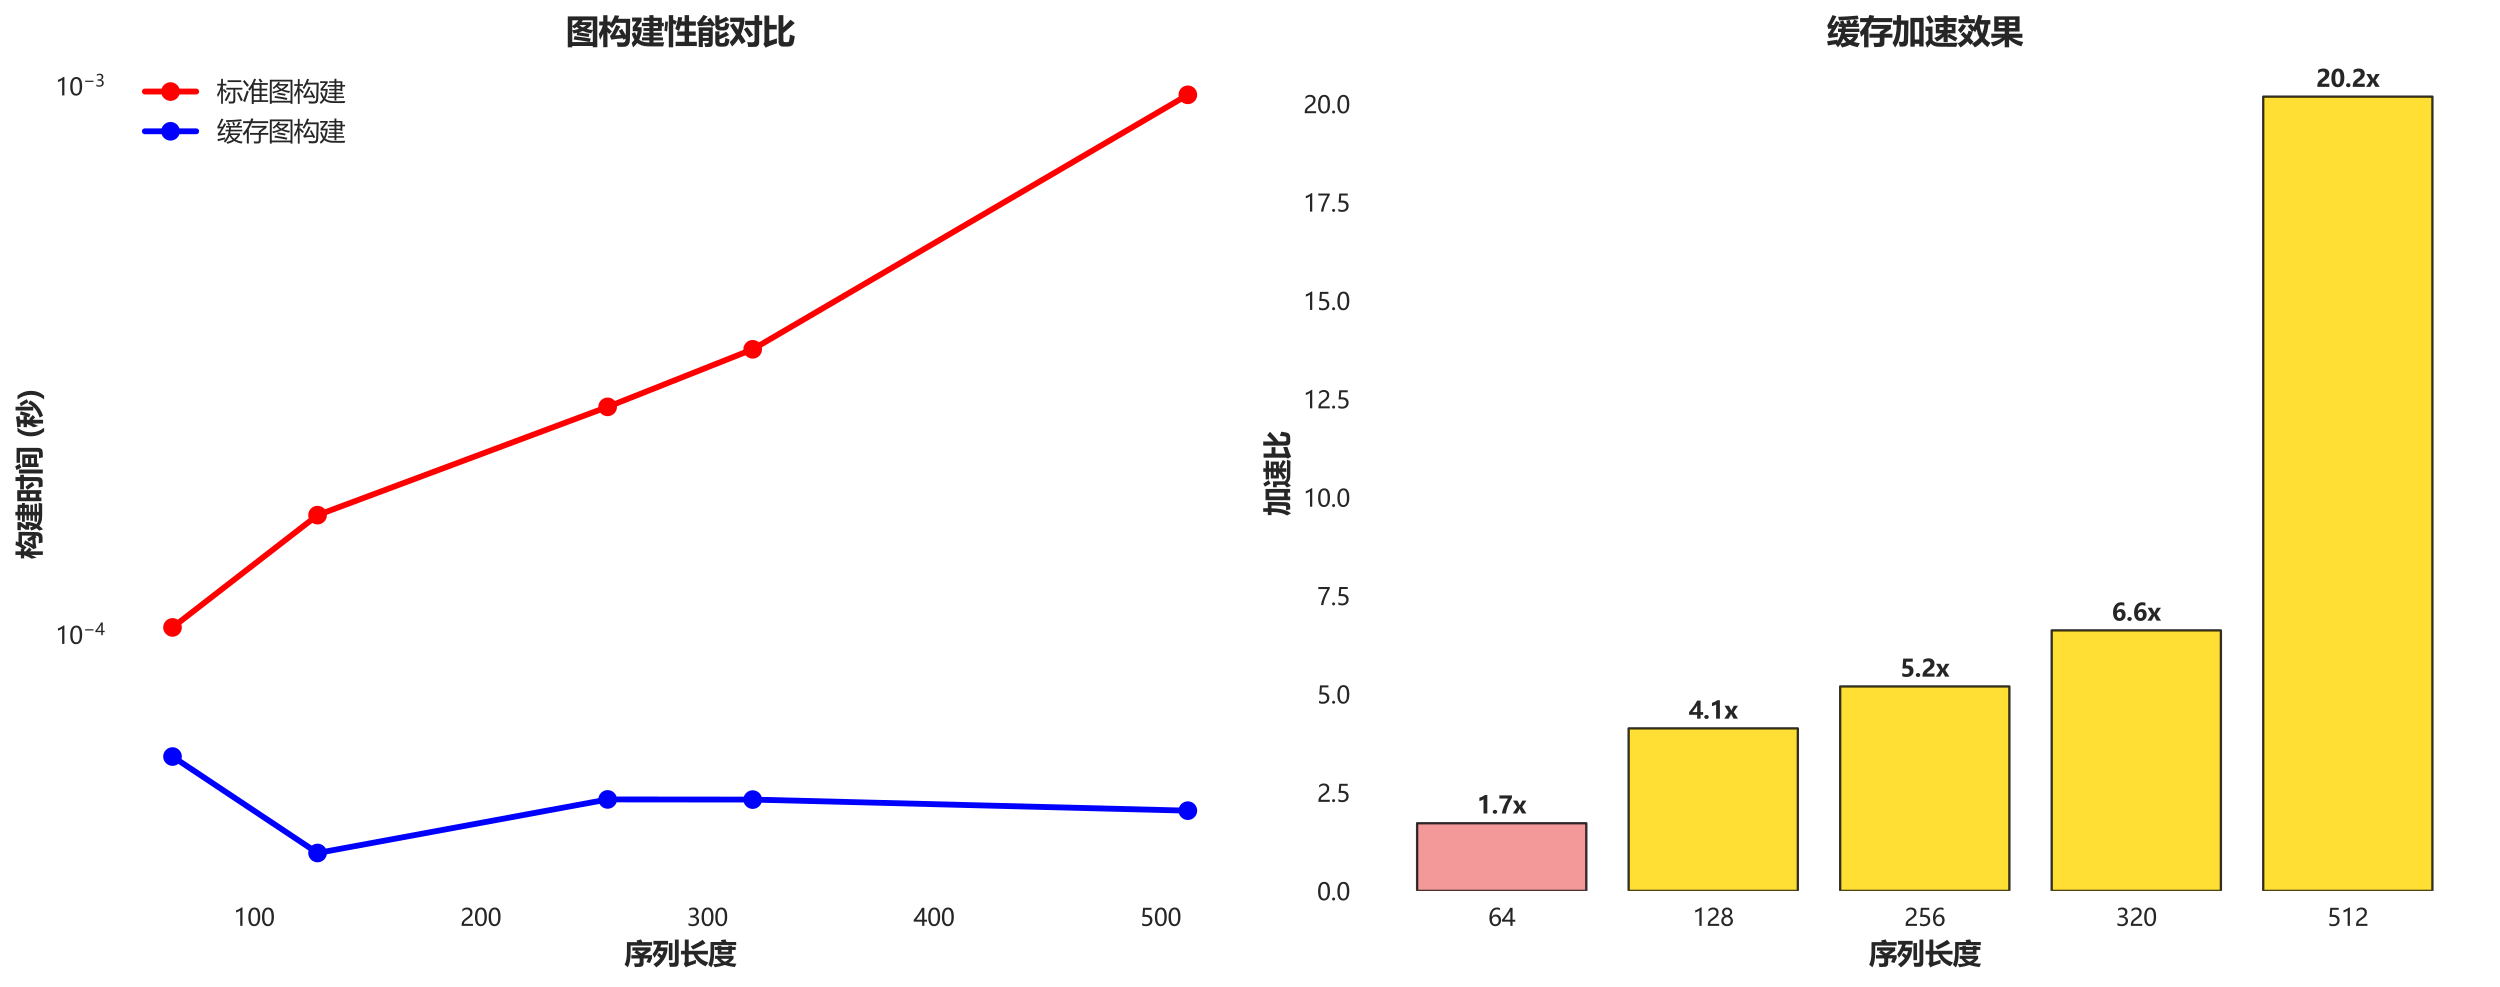 <?xml version="1.0" encoding="utf-8" standalone="no"?>
<!DOCTYPE svg PUBLIC "-//W3C//DTD SVG 1.1//EN"
  "http://www.w3.org/Graphics/SVG/1.1/DTD/svg11.dtd">
<svg xmlns:xlink="http://www.w3.org/1999/xlink" width="1071.366pt" height="423.047pt" viewBox="0 0 1071.366 423.047" xmlns="http://www.w3.org/2000/svg" version="1.1">
 <defs>
  <style type="text/css">*{stroke-linejoin: round; stroke-linecap: butt}</style>
 </defs>
 <g id="figure_1">
  <g id="patch_1">
   <path d="M 0 423.047 
L 1071.366 423.047 
L 1071.366 0 
L 0 0 
z
" style="fill: #ffffff"/>
  </g>
  <g id="axes_1">
   <g id="patch_2">
    <path d="M 52.176 381.791 
L 530.801 381.791 
L 530.801 24.391 
L 52.176 24.391 
z
" style="fill: #ffffff"/>
   </g>
   <g id="matplotlib.axis_1">
    <g id="xtick_1">
     <g id="line2d_1">
      <path d="M 108.896 381.791 
L 108.896 24.391 
" clip-path="url(#pdde9c4394f)" style="fill: none; stroke-dasharray: 3.7,1.6; stroke-dashoffset: 0; stroke: #ffffff; stroke-opacity: 0.3"/>
     </g>
     <g id="line2d_2"/>
     <g id="text_1">
      <!-- 100 -->
      <g style="fill: #262626" transform="translate(100.1 396.785) scale(0.1 -0.1)">
       <defs>
        <path id="MicrosoftYaHei-31" d="M 1781 0 
L 1781 4141 
Q 1638 3997 1295 3819 
Q 953 3641 663 3569 
L 663 4169 
Q 1047 4275 1484 4508 
Q 1922 4741 2156 4947 
L 2388 4947 
L 2388 0 
L 1781 0 
z
" transform="scale(0.016)"/>
        <path id="MicrosoftYaHei-30" d="M 284 2325 
Q 284 3606 709 4264 
Q 1134 4922 1941 4922 
Q 3478 4922 3478 2441 
Q 3478 1216 3045 567 
Q 2613 -81 1831 -81 
Q 1094 -81 689 534 
Q 284 1150 284 2325 
z
M 909 2353 
Q 909 425 1888 425 
Q 2850 425 2850 2384 
Q 2850 4413 1906 4413 
Q 909 4413 909 2353 
z
" transform="scale(0.016)"/>
       </defs>
       <use xlink:href="#MicrosoftYaHei-31"/>
       <use xlink:href="#MicrosoftYaHei-30" transform="translate(58.643 0)"/>
       <use xlink:href="#MicrosoftYaHei-30" transform="translate(117.285 0)"/>
      </g>
     </g>
    </g>
    <g id="xtick_2">
     <g id="line2d_3">
      <path d="M 206.019 381.791 
L 206.019 24.391 
" clip-path="url(#pdde9c4394f)" style="fill: none; stroke-dasharray: 3.7,1.6; stroke-dashoffset: 0; stroke: #ffffff; stroke-opacity: 0.3"/>
     </g>
     <g id="line2d_4"/>
     <g id="text_2">
      <!-- 200 -->
      <g style="fill: #262626" transform="translate(197.223 396.785) scale(0.1 -0.1)">
       <defs>
        <path id="MicrosoftYaHei-32" d="M 2666 3572 
Q 2666 3963 2419 4186 
Q 2172 4409 1747 4409 
Q 1447 4409 1140 4256 
Q 834 4103 569 3819 
L 569 4413 
Q 806 4659 1107 4790 
Q 1409 4922 1816 4922 
Q 2472 4922 2872 4570 
Q 3272 4219 3272 3619 
Q 3272 3084 3026 2693 
Q 2781 2303 2188 1894 
Q 1581 1475 1376 1294 
Q 1172 1113 1090 947 
Q 1009 781 1009 544 
L 3416 544 
L 3416 0 
L 372 0 
L 372 241 
Q 372 659 486 951 
Q 600 1244 862 1520 
Q 1125 1797 1681 2184 
Q 2250 2584 2458 2886 
Q 2666 3188 2666 3572 
z
" transform="scale(0.016)"/>
       </defs>
       <use xlink:href="#MicrosoftYaHei-32"/>
       <use xlink:href="#MicrosoftYaHei-30" transform="translate(58.643 0)"/>
       <use xlink:href="#MicrosoftYaHei-30" transform="translate(117.285 0)"/>
      </g>
     </g>
    </g>
    <g id="xtick_3">
     <g id="line2d_5">
      <path d="M 303.143 381.791 
L 303.143 24.391 
" clip-path="url(#pdde9c4394f)" style="fill: none; stroke-dasharray: 3.7,1.6; stroke-dashoffset: 0; stroke: #ffffff; stroke-opacity: 0.3"/>
     </g>
     <g id="line2d_6"/>
     <g id="text_3">
      <!-- 300 -->
      <g style="fill: #262626" transform="translate(294.347 396.785) scale(0.1 -0.1)">
       <defs>
        <path id="MicrosoftYaHei-33" d="M 447 809 
Q 944 425 1569 425 
Q 2069 425 2361 670 
Q 2653 916 2653 1328 
Q 2653 2247 1338 2247 
L 934 2247 
L 934 2753 
L 1319 2753 
Q 2484 2753 2484 3616 
Q 2484 4413 1594 4413 
Q 1084 4413 634 4069 
L 634 4647 
Q 1109 4922 1744 4922 
Q 2363 4922 2738 4598 
Q 3113 4275 3113 3759 
Q 3113 2809 2144 2538 
L 2144 2525 
Q 2669 2469 2973 2155 
Q 3278 1841 3278 1372 
Q 3278 719 2808 319 
Q 2338 -81 1556 -81 
Q 869 -81 447 175 
L 447 809 
z
" transform="scale(0.016)"/>
       </defs>
       <use xlink:href="#MicrosoftYaHei-33"/>
       <use xlink:href="#MicrosoftYaHei-30" transform="translate(58.643 0)"/>
       <use xlink:href="#MicrosoftYaHei-30" transform="translate(117.285 0)"/>
      </g>
     </g>
    </g>
    <g id="xtick_4">
     <g id="line2d_7">
      <path d="M 400.267 381.791 
L 400.267 24.391 
" clip-path="url(#pdde9c4394f)" style="fill: none; stroke-dasharray: 3.7,1.6; stroke-dashoffset: 0; stroke: #ffffff; stroke-opacity: 0.3"/>
     </g>
     <g id="line2d_8"/>
     <g id="text_4">
      <!-- 400 -->
      <g style="fill: #262626" transform="translate(391.471 396.785) scale(0.1 -0.1)">
       <defs>
        <path id="MicrosoftYaHei-34" d="M 2906 4841 
L 2906 1644 
L 3631 1644 
L 3631 1138 
L 2906 1138 
L 2906 0 
L 2313 0 
L 2313 1138 
L 53 1138 
L 53 1616 
Q 656 2294 1265 3178 
Q 1875 4063 2272 4841 
L 2906 4841 
z
M 741 1644 
L 2313 1644 
L 2313 3950 
Q 1988 3366 1616 2817 
Q 1244 2269 741 1644 
z
" transform="scale(0.016)"/>
       </defs>
       <use xlink:href="#MicrosoftYaHei-34"/>
       <use xlink:href="#MicrosoftYaHei-30" transform="translate(58.643 0)"/>
       <use xlink:href="#MicrosoftYaHei-30" transform="translate(117.285 0)"/>
      </g>
     </g>
    </g>
    <g id="xtick_5">
     <g id="line2d_9">
      <path d="M 497.39 381.791 
L 497.39 24.391 
" clip-path="url(#pdde9c4394f)" style="fill: none; stroke-dasharray: 3.7,1.6; stroke-dashoffset: 0; stroke: #ffffff; stroke-opacity: 0.3"/>
     </g>
     <g id="line2d_10"/>
     <g id="text_5">
      <!-- 500 -->
      <g style="fill: #262626" transform="translate(488.594 396.785) scale(0.1 -0.1)">
       <defs>
        <path id="MicrosoftYaHei-35" d="M 3294 1494 
Q 3294 784 2823 350 
Q 2353 -84 1559 -84 
Q 878 -84 544 119 
L 544 744 
Q 1034 425 1544 425 
Q 2050 425 2361 704 
Q 2672 984 2672 1447 
Q 2672 1909 2348 2167 
Q 2025 2425 1434 2425 
Q 978 2425 613 2384 
L 791 4841 
L 3053 4841 
L 3053 4303 
L 1306 4303 
L 1206 2931 
L 1647 2950 
Q 2416 2950 2855 2567 
Q 3294 2184 3294 1494 
z
" transform="scale(0.016)"/>
       </defs>
       <use xlink:href="#MicrosoftYaHei-35"/>
       <use xlink:href="#MicrosoftYaHei-30" transform="translate(58.643 0)"/>
       <use xlink:href="#MicrosoftYaHei-30" transform="translate(117.285 0)"/>
      </g>
     </g>
    </g>
    <g id="text_6">
     <!-- 序列长度 -->
     <g style="fill: #262626" transform="translate(267.488 412.863) scale(0.12 -0.12)">
      <defs>
       <path id="MicrosoftYaHei-Bold-5e8f" d="M 1438 2491 
Q 1438 144 800 -859 
L 94 -259 
Q 625 659 613 2603 
L 613 4747 
L 2916 4747 
Q 2825 4975 2763 5116 
L 3781 5353 
L 4025 4747 
L 6225 4747 
L 6225 3978 
L 1438 3978 
L 1438 2491 
z
M 5894 3591 
L 5894 2822 
L 4475 1841 
L 6225 1841 
L 6225 1147 
L 5731 91 
L 4963 303 
L 5344 1097 
L 4338 1097 
L 4338 97 
Q 4338 -303 4158 -509 
Q 3978 -716 3695 -758 
Q 3413 -800 2388 -816 
Q 2319 -372 2206 9 
Q 2891 -22 3081 -22 
Q 3456 -22 3450 409 
L 3450 1097 
L 1600 1097 
L 1600 1841 
L 3191 1841 
Q 2713 2169 2250 2434 
L 2681 2847 
L 1831 2847 
L 1831 3591 
L 5894 3591 
z
M 4725 2847 
L 2934 2847 
L 3828 2244 
L 4725 2847 
z
" transform="scale(0.016)"/>
       <path id="MicrosoftYaHei-Bold-5217" d="M 5069 5316 
L 5919 5316 
L 5919 266 
Q 5919 -206 5736 -456 
Q 5553 -706 5215 -742 
Q 4878 -778 3944 -772 
Q 3838 -184 3750 147 
Q 4181 122 4553 122 
Q 4781 122 4870 151 
Q 4959 181 5015 282 
Q 5072 384 5069 553 
L 5069 5316 
z
M 275 5028 
L 3550 5028 
L 3550 4203 
L 2025 4203 
Q 1928 3875 1813 3566 
L 3375 3566 
L 3375 2797 
Q 2956 522 919 -891 
Q 588 -466 281 -166 
Q 1219 388 1794 1169 
Q 1413 1531 1075 1834 
L 1531 2341 
Q 1834 2100 2184 1806 
Q 2406 2244 2538 2741 
L 1456 2741 
Q 1050 1925 488 1259 
Q 306 1684 75 2059 
Q 863 3075 1194 4203 
L 275 4203 
L 275 5028 
z
M 4525 716 
L 3725 716 
L 3725 4541 
L 4525 4541 
L 4525 716 
z
" transform="scale(0.016)"/>
       <path id="MicrosoftYaHei-Bold-957f" d="M 175 2816 
L 1031 2816 
L 1031 5322 
L 1900 5322 
L 1900 2816 
L 6194 2816 
L 6194 2009 
L 3825 2009 
Q 4563 728 6313 216 
Q 6031 -153 5681 -647 
Q 3713 172 2969 2009 
L 1900 2009 
L 1900 266 
L 3513 797 
Q 3494 359 3506 -22 
Q 1653 -588 1269 -903 
L 794 -103 
Q 1031 134 1031 628 
L 1031 2009 
L 175 2009 
L 175 2816 
z
M 5006 5272 
L 5663 4491 
Q 4338 3747 2863 3091 
L 2350 3766 
Q 4013 4547 5006 5272 
z
" transform="scale(0.016)"/>
       <path id="MicrosoftYaHei-Bold-5ea6" d="M 5656 1697 
L 5656 1022 
Q 5156 447 4656 97 
Q 5344 -34 6306 -66 
Q 6119 -428 5938 -822 
Q 4556 -653 3719 -353 
Q 2825 -653 1494 -872 
Q 1338 -522 1088 -178 
Q 2100 -128 2888 78 
Q 2369 453 1938 1022 
L 1538 1022 
L 1538 1697 
L 5656 1697 
z
M 1325 2478 
Q 1338 134 700 -884 
Q 356 -553 19 -297 
Q 550 697 525 2591 
L 525 4772 
L 3013 4772 
Q 2944 4953 2831 5209 
L 3869 5359 
Q 3981 5072 4094 4772 
L 6256 4772 
L 6256 4072 
L 1325 4072 
L 1325 2478 
z
M 1463 3684 
L 2144 3684 
L 2144 3947 
L 2944 3947 
L 2944 3684 
L 4494 3684 
L 4494 3947 
L 5294 3947 
L 5294 3684 
L 6144 3684 
L 6144 3009 
L 5294 3009 
L 5294 1991 
L 2144 1991 
L 2144 3009 
L 1463 3009 
L 1463 3684 
z
M 3756 378 
Q 4325 641 4725 1022 
L 2825 1022 
Q 3225 622 3756 378 
z
M 4494 2628 
L 4494 3009 
L 2944 3009 
L 2944 2628 
L 4494 2628 
z
" transform="scale(0.016)"/>
      </defs>
      <use xlink:href="#MicrosoftYaHei-Bold-5e8f"/>
      <use xlink:href="#MicrosoftYaHei-Bold-5217" transform="translate(100 0)"/>
      <use xlink:href="#MicrosoftYaHei-Bold-957f" transform="translate(200 0)"/>
      <use xlink:href="#MicrosoftYaHei-Bold-5ea6" transform="translate(300 0)"/>
     </g>
    </g>
   </g>
   <g id="matplotlib.axis_2">
    <g id="ytick_1">
     <g id="line2d_11">
      <path d="M 52.176 271.982 
L 530.801 271.982 
" clip-path="url(#pdde9c4394f)" style="fill: none; stroke-dasharray: 3.7,1.6; stroke-dashoffset: 0; stroke: #ffffff; stroke-opacity: 0.3"/>
     </g>
     <g id="line2d_12"/>
     <g id="text_7">
      <!-- $\mathdefault{10^{-4}}$ -->
      <g style="fill: #262626" transform="translate(23.776 275.978) scale(0.1 -0.1)">
       <defs>
        <path id="MicrosoftYaHei-2212" d="M 3972 1772 
L 788 1772 
L 788 2250 
L 3972 2250 
L 3972 1772 
z
" transform="scale(0.016)"/>
       </defs>
       <use xlink:href="#MicrosoftYaHei-31" transform="translate(0 0.252)"/>
       <use xlink:href="#MicrosoftYaHei-30" transform="translate(58.643 0.252)"/>
       <use xlink:href="#MicrosoftYaHei-2212" transform="translate(118.23 38.052) scale(0.7)"/>
       <use xlink:href="#MicrosoftYaHei-34" transform="translate(170.149 38.052) scale(0.7)"/>
      </g>
     </g>
    </g>
    <g id="ytick_2">
     <g id="line2d_13">
      <path d="M 52.176 36.909 
L 530.801 36.909 
" clip-path="url(#pdde9c4394f)" style="fill: none; stroke-dasharray: 3.7,1.6; stroke-dashoffset: 0; stroke: #ffffff; stroke-opacity: 0.3"/>
     </g>
     <g id="line2d_14"/>
     <g id="text_8">
      <!-- $\mathdefault{10^{-3}}$ -->
      <g style="fill: #262626" transform="translate(23.776 40.906) scale(0.1 -0.1)">
       <use xlink:href="#MicrosoftYaHei-31" transform="translate(0 0.366)"/>
       <use xlink:href="#MicrosoftYaHei-30" transform="translate(58.643 0.366)"/>
       <use xlink:href="#MicrosoftYaHei-2212" transform="translate(118.23 38.166) scale(0.7)"/>
       <use xlink:href="#MicrosoftYaHei-33" transform="translate(170.149 38.166) scale(0.7)"/>
      </g>
     </g>
    </g>
    <g id="ytick_3">
     <g id="line2d_15"/>
    </g>
    <g id="ytick_4">
     <g id="line2d_16"/>
    </g>
    <g id="ytick_5">
     <g id="line2d_17"/>
    </g>
    <g id="ytick_6">
     <g id="line2d_18"/>
    </g>
    <g id="ytick_7">
     <g id="line2d_19"/>
    </g>
    <g id="ytick_8">
     <g id="line2d_20"/>
    </g>
    <g id="ytick_9">
     <g id="line2d_21"/>
    </g>
    <g id="ytick_10">
     <g id="line2d_22"/>
    </g>
    <g id="ytick_11">
     <g id="line2d_23"/>
    </g>
    <g id="ytick_12">
     <g id="line2d_24"/>
    </g>
    <g id="ytick_13">
     <g id="line2d_25"/>
    </g>
    <g id="ytick_14">
     <g id="line2d_26"/>
    </g>
    <g id="ytick_15">
     <g id="line2d_27"/>
    </g>
    <g id="ytick_16">
     <g id="line2d_28"/>
    </g>
    <g id="text_9">
     <!-- 构建时间 (秒) -->
     <g style="fill: #262626" transform="translate(16.793 239.554) rotate(-90) scale(0.12 -0.12)">
      <defs>
       <path id="MicrosoftYaHei-Bold-6784" d="M 75 1709 
Q 550 2447 828 3353 
L 138 3353 
L 138 4091 
L 900 4091 
L 900 5303 
L 1713 5303 
L 1713 4091 
L 2313 4091 
L 2313 3756 
Q 2825 4431 3100 5278 
L 3963 5209 
Q 3850 4903 3719 4616 
L 6056 4616 
Q 6056 3244 6042 2212 
Q 6028 1181 6004 565 
Q 5981 -50 5714 -367 
Q 5447 -684 5051 -725 
Q 4656 -766 3675 -747 
Q 3588 -253 3494 122 
Q 4175 66 4600 66 
Q 4863 66 5023 206 
Q 5184 347 5191 822 
L 4775 609 
L 4644 878 
Q 3147 769 2444 622 
L 2188 1334 
Q 2669 1691 3388 3453 
L 4188 3128 
L 3206 1453 
L 4316 1525 
Q 4106 1928 3875 2347 
L 4519 2684 
Q 4866 2113 5209 1481 
Q 5231 2419 5231 3841 
L 3313 3841 
Q 2991 3297 2594 2822 
Q 2319 3125 2072 3353 
L 1713 3353 
L 1713 2991 
Q 2153 2594 2575 2191 
L 2031 1678 
Q 1872 1906 1713 2116 
L 1713 -822 
L 900 -822 
L 900 1816 
Q 647 1156 288 566 
Q 219 997 75 1709 
z
" transform="scale(0.016)"/>
       <path id="MicrosoftYaHei-Bold-5efa" d="M 356 -853 
Q 250 -422 94 16 
Q 394 278 619 597 
Q 316 1075 100 1778 
L 744 2059 
Q 872 1666 1019 1363 
Q 1172 1769 1238 2241 
L 300 2241 
L 300 3053 
L 1025 4091 
L 175 4091 
L 175 4853 
L 1988 4853 
L 1988 4134 
L 1163 3003 
L 2000 3003 
L 2000 2228 
Q 1866 1334 1528 628 
Q 2094 91 3475 91 
L 3475 484 
L 2075 484 
L 2075 1053 
L 3475 1053 
L 3475 1391 
L 2288 1391 
L 2288 1966 
L 3475 1966 
L 3475 2297 
L 2375 2297 
L 2375 2841 
L 3475 2841 
L 3475 3203 
L 2050 3203 
L 2050 3841 
L 3475 3841 
L 3475 4203 
L 2375 4203 
L 2375 4816 
L 3475 4816 
L 3475 5316 
L 4275 5316 
L 4275 4816 
L 5863 4816 
L 5863 3841 
L 6244 3841 
L 6244 3203 
L 5863 3203 
L 5863 2297 
L 4275 2297 
L 4275 1966 
L 5863 1966 
L 5863 1391 
L 4275 1391 
L 4275 1053 
L 6075 1053 
L 6075 484 
L 4275 484 
L 4275 94 
L 6319 122 
Q 6206 -247 6113 -666 
L 3506 -666 
Q 2478 -666 1928 -441 
Q 1378 -216 1150 -13 
Q 816 -488 356 -853 
z
M 5125 4203 
L 4275 4203 
L 4275 3841 
L 5125 3841 
L 5125 4203 
z
M 4275 2841 
L 5125 2841 
L 5125 3203 
L 4275 3203 
L 4275 2841 
z
" transform="scale(0.016)"/>
       <path id="MicrosoftYaHei-Bold-65f6" d="M 3038 4241 
L 4888 4241 
L 4888 5291 
L 5781 5291 
L 5781 4241 
L 6306 4241 
L 6306 3409 
L 5781 3409 
L 5781 316 
Q 5781 -209 5547 -478 
Q 5313 -747 4898 -762 
Q 4484 -778 3669 -778 
Q 3569 -209 3456 134 
Q 4344 109 4431 109 
Q 4888 109 4888 584 
L 4888 3409 
L 3038 3409 
L 3038 4241 
z
M 394 -497 
L 394 4897 
L 2856 4897 
L 2856 -459 
L 2031 -459 
L 2031 -28 
L 1219 -28 
L 1219 -497 
L 394 -497 
z
M 2031 4072 
L 1219 4072 
L 1219 2834 
L 2031 2834 
L 2031 4072 
z
M 1219 797 
L 2031 797 
L 2031 2034 
L 1219 2034 
L 1219 797 
z
M 3588 3072 
Q 4013 2541 4713 1559 
L 3956 1066 
Q 3388 2009 2938 2641 
L 3588 3072 
z
" transform="scale(0.016)"/>
       <path id="MicrosoftYaHei-Bold-95f4" d="M 1088 5059 
L 1906 5347 
Q 2200 4884 2506 4334 
L 1638 4003 
Q 1356 4597 1088 5059 
z
M 6056 347 
Q 6056 -106 5904 -378 
Q 5753 -650 5422 -736 
Q 5091 -822 3950 -822 
Q 3875 -359 3750 53 
Q 4150 28 4769 28 
Q 5188 28 5188 397 
L 5188 4278 
L 2719 4278 
L 2719 5047 
L 6056 5047 
L 6056 347 
z
M 344 4522 
L 1213 4522 
L 1213 -803 
L 344 -803 
L 344 4522 
z
M 1788 3772 
L 4581 3772 
L 4581 484 
L 2575 484 
L 2575 141 
L 1788 141 
L 1788 3772 
z
M 3794 3072 
L 2575 3072 
L 2575 2478 
L 3794 2478 
L 3794 3072 
z
M 3794 1184 
L 3794 1778 
L 2575 1778 
L 2575 1184 
L 3794 1184 
z
" transform="scale(0.016)"/>
       <path id="MicrosoftYaHei-Bold-20" transform="scale(0.016)"/>
       <path id="MicrosoftYaHei-Bold-28" d="M 1606 -1100 
Q 525 97 525 1853 
Q 525 3550 1606 4841 
L 2431 4841 
Q 1406 3497 1406 1853 
Q 1406 216 2438 -1100 
L 1606 -1100 
z
" transform="scale(0.016)"/>
       <path id="MicrosoftYaHei-Bold-79d2" d="M 2256 -109 
Q 3816 434 4656 1328 
L 3850 1328 
L 3850 5278 
L 4694 5278 
L 4694 1369 
Q 5134 1847 5369 2428 
L 6113 2041 
Q 5119 -28 2688 -853 
Q 2481 -441 2256 -109 
z
M 113 3484 
L 944 3484 
L 944 4169 
Q 588 4134 213 4109 
Q 175 4578 100 4909 
Q 1225 4966 2438 5172 
L 2631 4391 
Q 2222 4319 1775 4259 
L 1775 3484 
L 2588 3484 
L 2588 3022 
Q 2825 3719 2950 4297 
L 3675 4116 
Q 3431 3128 3038 1959 
Q 2644 2122 2300 2234 
Q 2400 2494 2488 2741 
L 1775 2741 
L 1775 2072 
L 1931 2228 
Q 2381 1847 2844 1434 
L 2288 897 
Q 2003 1216 1775 1459 
L 1775 -866 
L 944 -866 
L 944 1513 
Q 716 825 388 203 
Q 294 653 88 1253 
Q 503 1834 838 2741 
L 113 2741 
L 113 3484 
z
M 4806 4066 
L 5444 4372 
Q 5988 3503 6369 2759 
L 5688 2409 
Q 5225 3372 4806 4066 
z
" transform="scale(0.016)"/>
       <path id="MicrosoftYaHei-Bold-29" d="M 59 -1100 
Q 1097 216 1097 1853 
Q 1097 3484 59 4841 
L 888 4841 
Q 1978 3544 1978 1853 
Q 1978 113 881 -1100 
L 59 -1100 
z
" transform="scale(0.016)"/>
      </defs>
      <use xlink:href="#MicrosoftYaHei-Bold-6784"/>
      <use xlink:href="#MicrosoftYaHei-Bold-5efa" transform="translate(100 0)"/>
      <use xlink:href="#MicrosoftYaHei-Bold-65f6" transform="translate(200 0)"/>
      <use xlink:href="#MicrosoftYaHei-Bold-95f4" transform="translate(300 0)"/>
      <use xlink:href="#MicrosoftYaHei-Bold-20" transform="translate(400 0)"/>
      <use xlink:href="#MicrosoftYaHei-Bold-28" transform="translate(429.785 0)"/>
      <use xlink:href="#MicrosoftYaHei-Bold-79d2" transform="translate(468.75 0)"/>
      <use xlink:href="#MicrosoftYaHei-Bold-29" transform="translate(568.75 0)"/>
     </g>
    </g>
   </g>
   <g id="line2d_29">
    <path d="M 73.931 268.877 
L 136.09 220.761 
L 260.409 174.357 
L 322.568 149.693 
L 509.045 40.637 
" clip-path="url(#pdde9c4394f)" style="fill: none; stroke: #ff0000; stroke-width: 2.5; stroke-linecap: round"/>
    <defs>
     <path id="m3f75fdc31e" d="M 0 4 
C 1.061 4 2.078 3.579 2.828 2.828 
C 3.579 2.078 4 1.061 4 0 
C 4 -1.061 3.579 -2.078 2.828 -2.828 
C 2.078 -3.579 1.061 -4 0 -4 
C -1.061 -4 -2.078 -3.579 -2.828 -2.828 
C -3.579 -2.078 -4 -1.061 -4 0 
C -4 1.061 -3.579 2.078 -2.828 2.828 
C -2.078 3.579 -1.061 4 0 4 
z
"/>
    </defs>
    <g clip-path="url(#pdde9c4394f)">
     <use xlink:href="#m3f75fdc31e" x="73.931" y="268.877" style="fill: #ff0000"/>
     <use xlink:href="#m3f75fdc31e" x="136.09" y="220.761" style="fill: #ff0000"/>
     <use xlink:href="#m3f75fdc31e" x="260.409" y="174.357" style="fill: #ff0000"/>
     <use xlink:href="#m3f75fdc31e" x="322.568" y="149.693" style="fill: #ff0000"/>
     <use xlink:href="#m3f75fdc31e" x="509.045" y="40.637" style="fill: #ff0000"/>
    </g>
   </g>
   <g id="line2d_30">
    <path d="M 73.931 324.217 
L 136.09 365.546 
L 260.409 342.592 
L 322.568 342.66 
L 509.045 347.409 
" clip-path="url(#pdde9c4394f)" style="fill: none; stroke: #0000ff; stroke-width: 2.5; stroke-linecap: round"/>
    <defs>
     <path id="md24eea63e1" d="M 0 4 
C 1.061 4 2.078 3.579 2.828 2.828 
C 3.579 2.078 4 1.061 4 0 
C 4 -1.061 3.579 -2.078 2.828 -2.828 
C 2.078 -3.579 1.061 -4 0 -4 
C -1.061 -4 -2.078 -3.579 -2.828 -2.828 
C -3.579 -2.078 -4 -1.061 -4 0 
C -4 1.061 -3.579 2.078 -2.828 2.828 
C -2.078 3.579 -1.061 4 0 4 
z
"/>
    </defs>
    <g clip-path="url(#pdde9c4394f)">
     <use xlink:href="#md24eea63e1" x="73.931" y="324.217" style="fill: #0000ff"/>
     <use xlink:href="#md24eea63e1" x="136.09" y="365.546" style="fill: #0000ff"/>
     <use xlink:href="#md24eea63e1" x="260.409" y="342.592" style="fill: #0000ff"/>
     <use xlink:href="#md24eea63e1" x="322.568" y="342.66" style="fill: #0000ff"/>
     <use xlink:href="#md24eea63e1" x="509.045" y="347.409" style="fill: #0000ff"/>
    </g>
   </g>
   <g id="patch_3">
    <path d="M 52.176 381.791 
L 52.176 24.391 
" style="fill: none"/>
   </g>
   <g id="patch_4">
    <path d="M 530.801 381.791 
L 530.801 24.391 
" style="fill: none"/>
   </g>
   <g id="patch_5">
    <path d="M 52.176 381.791 
L 530.801 381.791 
" style="fill: none"/>
   </g>
   <g id="patch_6">
    <path d="M 52.176 24.391 
L 530.801 24.391 
" style="fill: none"/>
   </g>
   <g id="text_10">
    <!-- 图构建性能对比 -->
    <g style="fill: #262626" transform="translate(242.488 18.391) scale(0.14 -0.14)">
     <defs>
      <path id="MicrosoftYaHei-Bold-56fe" d="M 369 -841 
L 369 5072 
L 6019 5072 
L 6019 -834 
L 5156 -834 
L 5156 -591 
L 1231 -591 
L 1231 -841 
L 369 -841 
z
M 4875 3978 
L 4875 3466 
Q 4547 3022 4006 2678 
Q 4513 2541 5156 2463 
L 5156 4316 
L 3256 4316 
Q 3141 4144 3009 3978 
L 4875 3978 
z
M 2394 4316 
L 1231 4316 
L 1231 3231 
Q 2016 3747 2394 4316 
z
M 3228 2959 
Q 3666 3163 3919 3416 
L 2575 3416 
Q 2828 3156 3228 2959 
z
M 1644 2747 
Q 1481 2925 1231 3147 
L 1231 2400 
Q 1950 2522 2500 2688 
Q 2266 2863 2078 3063 
Q 1872 2900 1644 2747 
z
M 1669 1303 
Q 3319 1084 4775 841 
L 4600 166 
L 5156 166 
L 5156 2388 
Q 5019 2159 4825 1822 
Q 3897 1978 3219 2275 
Q 2872 2134 2472 2019 
Q 3509 1888 4500 1722 
L 4375 1128 
Q 3344 1309 2063 1484 
L 2159 1934 
Q 1856 1859 1525 1797 
Q 1409 2059 1231 2347 
L 1231 166 
L 4569 166 
Q 3297 425 1494 647 
L 1669 1303 
z
" transform="scale(0.016)"/>
      <path id="MicrosoftYaHei-Bold-6027" d="M 2250 216 
L 3975 216 
L 3975 1378 
L 2563 1378 
L 2563 2191 
L 3975 2191 
L 3975 3303 
L 3213 3303 
Q 3075 2734 2913 2272 
Q 2538 2491 2175 2684 
Q 2563 3684 2738 4947 
L 3506 4891 
Q 3447 4484 3381 4116 
L 3975 4116 
L 3975 5316 
L 4825 5316 
L 4825 4116 
L 6125 4116 
L 6125 3303 
L 4825 3303 
L 4825 2191 
L 6100 2191 
L 6100 1378 
L 4825 1378 
L 4825 216 
L 6313 216 
L 6313 -597 
L 2250 -597 
L 2250 216 
z
M 1788 5316 
L 1788 4456 
Q 2125 4316 2494 4134 
L 2175 3453 
L 1788 3713 
L 1788 -841 
L 950 -841 
L 950 5316 
L 1788 5316 
z
M 269 4103 
L 800 4041 
Q 719 3009 619 2178 
Q 350 2284 106 2316 
Q 225 3284 269 4103 
z
" transform="scale(0.016)"/>
      <path id="MicrosoftYaHei-Bold-80fd" d="M 2644 4797 
Q 3100 4172 3569 3447 
Q 3188 3222 2906 3066 
L 2731 3369 
L 319 3197 
L 100 3897 
Q 519 4116 1331 5353 
L 2125 5053 
L 1213 3947 
L 2353 3994 
Q 2200 4238 2044 4472 
L 2644 4797 
z
M 5513 3916 
Q 5981 3697 6288 3597 
Q 6200 3228 6114 2942 
Q 6028 2656 5798 2520 
Q 5569 2384 5200 2384 
L 4556 2384 
Q 3594 2384 3588 3322 
L 3588 5291 
L 4381 5291 
L 4381 4347 
Q 5153 4700 5681 5003 
L 6231 4366 
Q 5553 4056 4381 3616 
L 4381 3422 
Q 4381 3072 4800 3072 
L 5000 3072 
Q 5341 3072 5392 3269 
Q 5444 3466 5513 3916 
z
M 1213 -797 
L 431 -797 
L 431 2978 
L 3106 2978 
L 3106 41 
Q 3106 -325 2972 -525 
Q 2838 -725 2566 -759 
Q 2294 -794 1681 -784 
Q 1594 -422 1481 -41 
Q 1791 -59 1969 -59 
Q 2213 -59 2269 28 
Q 2325 116 2325 228 
L 2325 378 
L 1213 378 
L 1213 -797 
z
M 2325 2303 
L 1213 2303 
L 1213 1947 
L 2325 1947 
L 2325 2303 
z
M 1213 984 
L 2325 984 
L 2325 1341 
L 1213 1341 
L 1213 984 
z
M 5531 953 
Q 5913 797 6313 647 
Q 6194 -78 6081 -287 
Q 5969 -497 5750 -605 
Q 5531 -713 5206 -716 
L 4550 -716 
Q 3588 -716 3588 228 
L 3588 2216 
L 4381 2216 
L 4381 1438 
Q 5072 1781 5675 2147 
L 6225 1491 
Q 5372 1084 4381 672 
L 4381 353 
Q 4381 -28 4738 -28 
L 5000 -28 
Q 5275 -28 5365 90 
Q 5456 209 5531 953 
z
" transform="scale(0.016)"/>
      <path id="MicrosoftYaHei-Bold-5bf9" d="M 3050 4234 
L 4850 4234 
L 4850 5309 
L 5744 5309 
L 5744 4234 
L 6319 4234 
L 6319 3409 
L 5744 3409 
L 5744 216 
Q 5744 -250 5539 -490 
Q 5334 -731 4987 -754 
Q 4641 -778 3656 -778 
Q 3594 -359 3450 147 
Q 3931 109 4409 109 
Q 4850 109 4850 516 
L 4850 3409 
L 3050 3409 
L 3050 4234 
z
M 863 3772 
L 1691 2509 
Q 1934 3206 2025 4016 
L 188 4016 
L 188 4834 
L 2900 4834 
L 2900 4028 
Q 2709 2722 2247 1669 
L 3169 278 
L 2394 -228 
L 1781 778 
Q 1269 -47 550 -684 
Q 369 -316 88 153 
Q 816 772 1278 1594 
L 181 3341 
L 863 3772 
z
M 3463 3047 
Q 4069 2278 4588 1528 
L 3844 1041 
Q 3375 1841 2813 2609 
L 3463 3047 
z
" transform="scale(0.016)"/>
      <path id="MicrosoftYaHei-Bold-6bd4" d="M 5481 4441 
L 6294 3803 
Q 5234 2791 4119 1894 
L 4119 547 
Q 4119 153 4438 153 
L 4875 153 
Q 5119 153 5197 325 
Q 5275 497 5363 1597 
Q 5856 1409 6294 1278 
Q 6231 688 6131 248 
Q 6031 -191 5900 -358 
Q 5769 -525 5511 -617 
Q 5253 -709 4881 -709 
L 4094 -709 
Q 3194 -709 3194 247 
L 3194 5316 
L 4119 5316 
L 4119 3009 
Q 4797 3656 5481 4441 
z
M 1419 5241 
L 1419 3453 
L 2850 3453 
L 2850 2591 
L 1419 2591 
L 1419 372 
L 2869 866 
Q 2856 372 2888 -78 
Q 1500 -503 725 -922 
L 275 -184 
Q 494 -16 494 366 
L 494 5241 
L 1419 5241 
z
" transform="scale(0.016)"/>
     </defs>
     <use xlink:href="#MicrosoftYaHei-Bold-56fe"/>
     <use xlink:href="#MicrosoftYaHei-Bold-6784" transform="translate(100 0)"/>
     <use xlink:href="#MicrosoftYaHei-Bold-5efa" transform="translate(200 0)"/>
     <use xlink:href="#MicrosoftYaHei-Bold-6027" transform="translate(300 0)"/>
     <use xlink:href="#MicrosoftYaHei-Bold-80fd" transform="translate(400 0)"/>
     <use xlink:href="#MicrosoftYaHei-Bold-5bf9" transform="translate(500 0)"/>
     <use xlink:href="#MicrosoftYaHei-Bold-6bd4" transform="translate(600 0)"/>
    </g>
   </g>
   <g id="legend_1">
    <g id="line2d_31">
     <path d="M 62.076 39.234 
L 73.076 39.234 
L 84.076 39.234 
" style="fill: none; stroke: #ff0000; stroke-width: 2.5; stroke-linecap: round"/>
     <g>
      <use xlink:href="#m3f75fdc31e" x="73.076" y="39.234" style="fill: #ff0000"/>
     </g>
    </g>
    <g id="text_11">
     <!-- 标准图构建 -->
     <g style="fill: #262626" transform="translate(92.876 43.084) scale(0.11 -0.11)">
      <defs>
       <path id="MicrosoftYaHei-6807" d="M 75 1409 
Q 769 2478 1025 3647 
L 119 3647 
L 119 4072 
L 1069 4072 
L 1069 5297 
L 1506 5297 
L 1506 4072 
L 2356 4072 
L 2356 3647 
L 1506 3647 
L 1506 2541 
L 1775 2822 
Q 2175 2478 2481 2159 
L 2150 1816 
Q 1850 2156 1506 2503 
L 1506 -797 
L 1069 -797 
L 1069 2588 
Q 738 1513 281 859 
Q 194 1128 75 1409 
z
M 2350 3097 
L 6250 3097 
L 6250 2659 
L 4525 2659 
L 4525 47 
Q 4525 -734 3806 -734 
Q 3469 -741 2975 -728 
Q 2944 -503 2888 -209 
Q 3319 -259 3675 -259 
Q 4050 -259 4050 203 
L 4050 2659 
L 2350 2659 
L 2350 3097 
z
M 2638 4928 
L 5963 4928 
L 5963 4491 
L 2638 4491 
L 2638 4928 
z
M 4938 1853 
L 5381 2066 
Q 5975 928 6369 72 
L 5869 -147 
Q 5463 822 4938 1853 
z
M 2931 2066 
L 3400 1878 
Q 2888 734 2381 -153 
Q 2188 -41 1925 66 
Q 2425 872 2931 2066 
z
" transform="scale(0.016)"/>
       <path id="MicrosoftYaHei-51c6" d="M 1413 2766 
Q 2313 3866 2869 5334 
L 3331 5172 
Q 3128 4694 2906 4253 
L 6194 4253 
L 6194 3822 
L 4675 3822 
L 4675 2891 
L 6025 2891 
L 6025 2459 
L 4675 2459 
L 4675 1528 
L 6038 1528 
L 6038 1097 
L 4675 1097 
L 4675 78 
L 6275 78 
L 6275 -341 
L 2769 -341 
L 2769 -841 
L 2281 -841 
L 2281 3131 
Q 2034 2738 1769 2384 
Q 1631 2578 1413 2766 
z
M 2769 78 
L 4188 78 
L 4188 1097 
L 2769 1097 
L 2769 78 
z
M 1081 2422 
Q 1325 2291 1556 2209 
Q 1113 916 681 -372 
L 169 -141 
Q 650 1003 1081 2422 
z
M 2769 1528 
L 4188 1528 
L 4188 2459 
L 2769 2459 
L 2769 1528 
z
M 2769 2891 
L 4188 2891 
L 4188 3822 
L 2769 3822 
L 2769 2891 
z
M 531 4991 
Q 1050 4384 1581 3709 
Q 1538 3678 1150 3341 
Q 681 3997 138 4672 
L 531 4991 
z
M 3919 5116 
L 4325 5372 
Q 4569 5072 4881 4622 
L 4450 4334 
Q 4156 4784 3919 5116 
z
" transform="scale(0.016)"/>
       <path id="MicrosoftYaHei-56fe" d="M 431 5072 
L 5944 5072 
L 5944 -809 
L 5475 -809 
L 5475 -509 
L 900 -509 
L 900 -809 
L 431 -809 
L 431 5072 
z
M 5475 4622 
L 900 4622 
L 900 -59 
L 5475 -59 
L 5475 4622 
z
M 1113 3091 
Q 1969 3709 2519 4547 
L 2931 4353 
Q 2816 4181 2681 4016 
L 4894 4016 
L 4894 3647 
Q 4434 3091 3722 2644 
Q 4381 2422 5338 2297 
Q 5194 2016 5131 1828 
Q 4022 2081 3256 2400 
Q 2491 2056 1225 1728 
Q 1138 1934 1013 2128 
Q 2109 2353 2825 2644 
Q 2384 2947 2066 3341 
Q 1769 3056 1419 2784 
Q 1294 2916 1113 3091 
z
M 1563 672 
L 1694 1103 
Q 3256 897 4700 622 
L 4531 147 
Q 3150 453 1563 672 
z
M 4275 3628 
L 2347 3628 
Q 2338 3616 2328 3606 
Q 2691 3141 3244 2841 
Q 3891 3188 4275 3628 
z
M 2219 1503 
L 2344 1922 
Q 3263 1784 4275 1609 
L 4144 1172 
Q 3119 1378 2219 1503 
z
" transform="scale(0.016)"/>
       <path id="MicrosoftYaHei-6784" d="M 2138 3059 
Q 2838 4047 3256 5309 
L 3738 5153 
Q 3556 4722 3388 4347 
L 6081 4347 
Q 5994 1153 5956 397 
Q 5925 -259 5656 -503 
Q 5400 -747 4731 -747 
Q 4238 -747 3700 -716 
Q 3663 -466 3594 -166 
Q 4213 -234 4713 -247 
Q 5144 -253 5294 -97 
Q 5450 34 5469 472 
Q 5513 1316 5575 3891 
L 3169 3891 
Q 2838 3241 2525 2797 
Q 2369 2916 2138 3059 
z
M 81 1359 
Q 731 2372 1000 3578 
L 125 3578 
L 125 3997 
L 1006 3997 
L 1006 5234 
L 1438 5234 
L 1438 3997 
L 2250 3997 
L 2250 3578 
L 1438 3578 
L 1438 2734 
L 1613 2916 
Q 2038 2528 2494 2091 
L 2163 1747 
Q 1775 2191 1438 2516 
L 1438 -834 
L 1006 -834 
L 1006 2384 
Q 700 1409 281 809 
Q 200 1078 81 1359 
z
M 3925 2253 
L 4306 2453 
Q 4763 1666 5250 734 
L 4806 497 
Q 4731 666 4650 834 
Q 3838 784 3050 722 
Q 2856 703 2500 628 
L 2288 1078 
Q 2488 1216 2625 1416 
Q 3138 2222 3638 3397 
L 4106 3203 
Q 3738 2391 2981 1172 
Q 3881 1197 4463 1222 
Q 4213 1741 3925 2253 
z
" transform="scale(0.016)"/>
       <path id="MicrosoftYaHei-5efa" d="M 2075 1009 
L 3675 1009 
L 3675 1553 
L 2288 1553 
L 2288 1928 
L 3675 1928 
L 3675 2472 
L 2375 2472 
L 2375 2847 
L 3675 2847 
L 3675 3391 
L 2050 3391 
L 2050 3778 
L 3675 3778 
L 3675 4322 
L 2375 4322 
L 2375 4697 
L 3675 4697 
L 3675 5309 
L 4138 5309 
L 4138 4697 
L 5588 4697 
L 5588 3778 
L 6244 3778 
L 6244 3391 
L 5588 3391 
L 5588 2303 
L 5138 2303 
L 5138 2472 
L 4138 2472 
L 4138 1928 
L 5713 1928 
L 5713 1553 
L 4138 1553 
L 4138 1009 
L 6000 1009 
L 6000 634 
L 4138 634 
L 4138 -9 
L 3675 -9 
L 3675 634 
L 2075 634 
L 2075 1009 
z
M 600 2066 
Q 788 1303 1125 813 
Q 1459 1500 1544 2397 
L 294 2397 
L 294 2853 
L 1444 4272 
L 169 4272 
L 169 4697 
L 2019 4697 
L 2019 4272 
L 844 2822 
L 2013 2822 
L 2013 2453 
Q 1897 1294 1447 444 
Q 2128 -147 3563 -153 
Q 4750 -178 6319 -122 
Q 6213 -378 6113 -616 
Q 4681 -609 3344 -603 
Q 1950 -603 1206 47 
Q 853 -466 350 -847 
Q 250 -666 94 -441 
Q 563 -84 881 391 
Q 463 922 188 1909 
L 600 2066 
z
M 4138 2847 
L 5138 2847 
L 5138 3391 
L 4138 3391 
L 4138 2847 
z
M 5138 4322 
L 4138 4322 
L 4138 3778 
L 5138 3778 
L 5138 4322 
z
" transform="scale(0.016)"/>
      </defs>
      <use xlink:href="#MicrosoftYaHei-6807"/>
      <use xlink:href="#MicrosoftYaHei-51c6" transform="translate(100 0)"/>
      <use xlink:href="#MicrosoftYaHei-56fe" transform="translate(200 0)"/>
      <use xlink:href="#MicrosoftYaHei-6784" transform="translate(300 0)"/>
      <use xlink:href="#MicrosoftYaHei-5efa" transform="translate(400 0)"/>
     </g>
    </g>
    <g id="line2d_32">
     <path d="M 62.076 56.262 
L 73.076 56.262 
L 84.076 56.262 
" style="fill: none; stroke: #0000ff; stroke-width: 2.5; stroke-linecap: round"/>
     <g>
      <use xlink:href="#md24eea63e1" x="73.076" y="56.262" style="fill: #0000ff"/>
     </g>
    </g>
    <g id="text_12">
     <!-- 缓存图构建 -->
     <g style="fill: #262626" transform="translate(92.876 60.112) scale(0.11 -0.11)">
      <defs>
       <path id="MicrosoftYaHei-7f13" d="M 2150 2566 
L 2981 2566 
Q 3006 2819 3016 3091 
L 2275 3091 
L 2275 3478 
L 4784 3478 
Q 5081 3959 5363 4516 
L 5800 4266 
Q 5478 3778 5263 3478 
L 6138 3478 
L 6138 3091 
L 3447 3091 
Q 3441 2822 3416 2566 
L 6238 2566 
L 6238 2178 
L 3369 2178 
Q 3328 1922 3269 1678 
L 5663 1678 
L 5663 1297 
Q 5244 616 4650 128 
Q 5347 -241 6300 -322 
Q 6175 -572 6069 -791 
Q 5006 -641 4259 -156 
Q 3544 -625 2613 -859 
Q 2506 -666 2375 -447 
Q 3231 -250 3881 122 
Q 3409 528 3097 1100 
Q 2741 106 2013 -603 
Q 1938 -459 1744 -197 
Q 2675 713 2928 2178 
L 2150 2178 
L 2150 2566 
z
M 863 1641 
Q 1481 1716 2100 1803 
Q 2081 1609 2075 1359 
Q 1069 1241 350 1122 
L 244 1566 
Q 625 1975 1184 2934 
Q 503 2900 225 2853 
L 138 3284 
Q 606 3922 1138 5284 
L 1625 5134 
Q 1119 4091 663 3303 
Q 1166 3313 1403 3319 
Q 1619 3706 1856 4166 
L 2294 3966 
Q 1538 2622 863 1641 
z
M 2325 4434 
Q 2288 4647 2238 4878 
Q 4194 4928 5994 5109 
L 6081 4659 
Q 4725 4534 2325 4434 
z
M 5156 1291 
L 3416 1291 
Q 3756 734 4263 369 
Q 4794 756 5156 1291 
z
M 181 259 
Q 894 422 2050 691 
Q 2031 553 2031 228 
Q 994 -16 300 -216 
L 181 259 
z
M 3769 4328 
L 4163 4478 
Q 4338 4153 4506 3703 
L 4081 3547 
Q 3963 3916 3769 4328 
z
M 2519 4203 
L 2881 4397 
Q 3088 4116 3306 3722 
L 2906 3503 
Q 2706 3916 2519 4203 
z
" transform="scale(0.016)"/>
       <path id="MicrosoftYaHei-5b58" d="M 169 4641 
L 1925 4641 
Q 2053 4991 2163 5359 
L 2675 5228 
Q 2578 4928 2472 4641 
L 6275 4641 
L 6275 4178 
L 2291 4178 
Q 1963 3384 1563 2709 
L 1563 -797 
L 1081 -797 
L 1081 1984 
Q 747 1528 369 1141 
Q 244 1359 69 1591 
Q 1113 2688 1744 4178 
L 169 4178 
L 169 4641 
z
M 1838 1791 
L 3994 1791 
L 3994 2203 
Q 4656 2628 5156 3047 
L 2256 3047 
L 2256 3503 
L 5869 3503 
L 5869 2997 
Q 5231 2491 4475 1978 
L 4475 1791 
L 6319 1791 
L 6319 1334 
L 4475 1334 
L 4475 -72 
Q 4475 -784 3763 -784 
Q 3425 -784 2856 -766 
Q 2825 -528 2775 -259 
Q 3375 -322 3663 -322 
Q 3994 -322 3994 9 
L 3994 1334 
L 1838 1334 
L 1838 1791 
z
" transform="scale(0.016)"/>
      </defs>
      <use xlink:href="#MicrosoftYaHei-7f13"/>
      <use xlink:href="#MicrosoftYaHei-5b58" transform="translate(100 0)"/>
      <use xlink:href="#MicrosoftYaHei-56fe" transform="translate(200 0)"/>
      <use xlink:href="#MicrosoftYaHei-6784" transform="translate(300 0)"/>
      <use xlink:href="#MicrosoftYaHei-5efa" transform="translate(400 0)"/>
     </g>
    </g>
   </g>
  </g>
  <g id="axes_2">
   <g id="patch_7">
    <path d="M 585.541 381.791 
L 1064.166 381.791 
L 1064.166 24.391 
L 585.541 24.391 
z
" style="fill: #ffffff"/>
   </g>
   <g id="matplotlib.axis_3">
    <g id="xtick_6">
     <g id="line2d_33">
      <path d="M 643.556 381.791 
L 643.556 24.391 
" clip-path="url(#p525e34e6dd)" style="fill: none; stroke: #ffffff; stroke-linecap: round"/>
     </g>
     <g id="line2d_34"/>
     <g id="text_13">
      <!-- 64 -->
      <g style="fill: #262626" transform="translate(637.692 396.785) scale(0.1 -0.1)">
       <defs>
        <path id="MicrosoftYaHei-36" d="M 3181 4219 
Q 2803 4413 2391 4413 
Q 1763 4413 1381 3866 
Q 1000 3319 994 2372 
L 1009 2372 
Q 1353 3038 2106 3038 
Q 2734 3038 3109 2628 
Q 3484 2219 3484 1541 
Q 3484 831 3051 375 
Q 2619 -81 1947 -81 
Q 1209 -81 789 495 
Q 369 1072 369 2131 
Q 369 3413 920 4167 
Q 1472 4922 2372 4922 
Q 2888 4922 3181 4781 
L 3181 4219 
z
M 1031 1584 
Q 1031 1106 1286 765 
Q 1541 425 1963 425 
Q 2363 425 2613 719 
Q 2863 1013 2863 1475 
Q 2863 1975 2627 2253 
Q 2391 2531 1956 2531 
Q 1544 2531 1287 2250 
Q 1031 1969 1031 1584 
z
" transform="scale(0.016)"/>
       </defs>
       <use xlink:href="#MicrosoftYaHei-36"/>
       <use xlink:href="#MicrosoftYaHei-34" transform="translate(58.643 0)"/>
      </g>
     </g>
    </g>
    <g id="xtick_7">
     <g id="line2d_35">
      <path d="M 734.205 381.791 
L 734.205 24.391 
" clip-path="url(#p525e34e6dd)" style="fill: none; stroke: #ffffff; stroke-linecap: round"/>
     </g>
     <g id="line2d_36"/>
     <g id="text_14">
      <!-- 128 -->
      <g style="fill: #262626" transform="translate(725.409 396.785) scale(0.1 -0.1)">
       <defs>
        <path id="MicrosoftYaHei-38" d="M 306 1350 
Q 306 1769 556 2122 
Q 806 2475 1200 2625 
Q 884 2803 700 3081 
Q 516 3359 516 3684 
Q 516 4028 692 4312 
Q 869 4597 1183 4759 
Q 1497 4922 1875 4922 
Q 2256 4922 2572 4761 
Q 2888 4600 3063 4315 
Q 3238 4031 3238 3684 
Q 3238 3366 3058 3086 
Q 2878 2806 2559 2625 
Q 2953 2472 3200 2119 
Q 3447 1766 3447 1350 
Q 3447 938 3250 611 
Q 3053 284 2690 103 
Q 2328 -78 1875 -78 
Q 1425 -78 1065 103 
Q 706 284 506 612 
Q 306 941 306 1350 
z
M 906 1378 
Q 906 947 1172 687 
Q 1438 428 1878 428 
Q 2309 428 2582 692 
Q 2856 956 2856 1378 
Q 2856 1778 2579 2051 
Q 2303 2325 1878 2325 
Q 1456 2325 1181 2058 
Q 906 1791 906 1378 
z
M 1081 3634 
Q 1081 3309 1312 3076 
Q 1544 2844 1878 2844 
Q 2206 2844 2445 3078 
Q 2684 3313 2684 3634 
Q 2684 3963 2454 4191 
Q 2225 4419 1878 4419 
Q 1534 4419 1307 4195 
Q 1081 3972 1081 3634 
z
" transform="scale(0.016)"/>
       </defs>
       <use xlink:href="#MicrosoftYaHei-31"/>
       <use xlink:href="#MicrosoftYaHei-32" transform="translate(58.643 0)"/>
       <use xlink:href="#MicrosoftYaHei-38" transform="translate(117.285 0)"/>
      </g>
     </g>
    </g>
    <g id="xtick_8">
     <g id="line2d_37">
      <path d="M 824.854 381.791 
L 824.854 24.391 
" clip-path="url(#p525e34e6dd)" style="fill: none; stroke: #ffffff; stroke-linecap: round"/>
     </g>
     <g id="line2d_38"/>
     <g id="text_15">
      <!-- 256 -->
      <g style="fill: #262626" transform="translate(816.058 396.785) scale(0.1 -0.1)">
       <use xlink:href="#MicrosoftYaHei-32"/>
       <use xlink:href="#MicrosoftYaHei-35" transform="translate(58.643 0)"/>
       <use xlink:href="#MicrosoftYaHei-36" transform="translate(117.285 0)"/>
      </g>
     </g>
    </g>
    <g id="xtick_9">
     <g id="line2d_39">
      <path d="M 915.502 381.791 
L 915.502 24.391 
" clip-path="url(#p525e34e6dd)" style="fill: none; stroke: #ffffff; stroke-linecap: round"/>
     </g>
     <g id="line2d_40"/>
     <g id="text_16">
      <!-- 320 -->
      <g style="fill: #262626" transform="translate(906.706 396.785) scale(0.1 -0.1)">
       <use xlink:href="#MicrosoftYaHei-33"/>
       <use xlink:href="#MicrosoftYaHei-32" transform="translate(58.643 0)"/>
       <use xlink:href="#MicrosoftYaHei-30" transform="translate(117.285 0)"/>
      </g>
     </g>
    </g>
    <g id="xtick_10">
     <g id="line2d_41">
      <path d="M 1006.151 381.791 
L 1006.151 24.391 
" clip-path="url(#p525e34e6dd)" style="fill: none; stroke: #ffffff; stroke-linecap: round"/>
     </g>
     <g id="line2d_42"/>
     <g id="text_17">
      <!-- 512 -->
      <g style="fill: #262626" transform="translate(997.355 396.785) scale(0.1 -0.1)">
       <use xlink:href="#MicrosoftYaHei-35"/>
       <use xlink:href="#MicrosoftYaHei-31" transform="translate(58.643 0)"/>
       <use xlink:href="#MicrosoftYaHei-32" transform="translate(117.285 0)"/>
      </g>
     </g>
    </g>
    <g id="text_18">
     <!-- 序列长度 -->
     <g style="fill: #262626" transform="translate(800.854 412.863) scale(0.12 -0.12)">
      <use xlink:href="#MicrosoftYaHei-Bold-5e8f"/>
      <use xlink:href="#MicrosoftYaHei-Bold-5217" transform="translate(100 0)"/>
      <use xlink:href="#MicrosoftYaHei-Bold-957f" transform="translate(200 0)"/>
      <use xlink:href="#MicrosoftYaHei-Bold-5ea6" transform="translate(300 0)"/>
     </g>
    </g>
   </g>
   <g id="matplotlib.axis_4">
    <g id="ytick_17">
     <g id="line2d_43">
      <path d="M 585.541 381.791 
L 1064.166 381.791 
" clip-path="url(#p525e34e6dd)" style="fill: none; stroke-dasharray: 3.7,1.6; stroke-dashoffset: 0; stroke: #ffffff; stroke-opacity: 0.3"/>
     </g>
     <g id="line2d_44"/>
     <g id="text_19">
      <!-- 0.0 -->
      <g style="fill: #262626" transform="translate(564.405 385.788) scale(0.1 -0.1)">
       <defs>
        <path id="MicrosoftYaHei-2e" d="M 372 322 
Q 372 491 487 606 
Q 603 722 775 722 
Q 950 722 1065 605 
Q 1181 488 1181 322 
Q 1181 159 1065 42 
Q 950 -75 772 -75 
Q 600 -75 486 42 
Q 372 159 372 322 
z
" transform="scale(0.016)"/>
       </defs>
       <use xlink:href="#MicrosoftYaHei-30"/>
       <use xlink:href="#MicrosoftYaHei-2e" transform="translate(58.643 0)"/>
       <use xlink:href="#MicrosoftYaHei-30" transform="translate(82.715 0)"/>
      </g>
     </g>
    </g>
    <g id="ytick_18">
     <g id="line2d_45">
      <path d="M 585.541 339.632 
L 1064.166 339.632 
" clip-path="url(#p525e34e6dd)" style="fill: none; stroke-dasharray: 3.7,1.6; stroke-dashoffset: 0; stroke: #ffffff; stroke-opacity: 0.3"/>
     </g>
     <g id="line2d_46"/>
     <g id="text_20">
      <!-- 2.5 -->
      <g style="fill: #262626" transform="translate(564.405 343.629) scale(0.1 -0.1)">
       <use xlink:href="#MicrosoftYaHei-32"/>
       <use xlink:href="#MicrosoftYaHei-2e" transform="translate(58.643 0)"/>
       <use xlink:href="#MicrosoftYaHei-35" transform="translate(82.715 0)"/>
      </g>
     </g>
    </g>
    <g id="ytick_19">
     <g id="line2d_47">
      <path d="M 585.541 297.473 
L 1064.166 297.473 
" clip-path="url(#p525e34e6dd)" style="fill: none; stroke-dasharray: 3.7,1.6; stroke-dashoffset: 0; stroke: #ffffff; stroke-opacity: 0.3"/>
     </g>
     <g id="line2d_48"/>
     <g id="text_21">
      <!-- 5.0 -->
      <g style="fill: #262626" transform="translate(564.405 301.47) scale(0.1 -0.1)">
       <use xlink:href="#MicrosoftYaHei-35"/>
       <use xlink:href="#MicrosoftYaHei-2e" transform="translate(58.643 0)"/>
       <use xlink:href="#MicrosoftYaHei-30" transform="translate(82.715 0)"/>
      </g>
     </g>
    </g>
    <g id="ytick_20">
     <g id="line2d_49">
      <path d="M 585.541 255.314 
L 1064.166 255.314 
" clip-path="url(#p525e34e6dd)" style="fill: none; stroke-dasharray: 3.7,1.6; stroke-dashoffset: 0; stroke: #ffffff; stroke-opacity: 0.3"/>
     </g>
     <g id="line2d_50"/>
     <g id="text_22">
      <!-- 7.5 -->
      <g style="fill: #262626" transform="translate(564.405 259.311) scale(0.1 -0.1)">
       <defs>
        <path id="MicrosoftYaHei-37" d="M 3422 4463 
Q 2659 3131 2223 1998 
Q 1788 866 1684 0 
L 1047 0 
Q 1163 853 1594 1947 
Q 2025 3041 2747 4300 
L 347 4300 
L 347 4841 
L 3422 4841 
L 3422 4463 
z
" transform="scale(0.016)"/>
       </defs>
       <use xlink:href="#MicrosoftYaHei-37"/>
       <use xlink:href="#MicrosoftYaHei-2e" transform="translate(58.643 0)"/>
       <use xlink:href="#MicrosoftYaHei-35" transform="translate(82.715 0)"/>
      </g>
     </g>
    </g>
    <g id="ytick_21">
     <g id="line2d_51">
      <path d="M 585.541 213.155 
L 1064.166 213.155 
" clip-path="url(#p525e34e6dd)" style="fill: none; stroke-dasharray: 3.7,1.6; stroke-dashoffset: 0; stroke: #ffffff; stroke-opacity: 0.3"/>
     </g>
     <g id="line2d_52"/>
     <g id="text_23">
      <!-- 10.0 -->
      <g style="fill: #262626" transform="translate(558.541 217.152) scale(0.1 -0.1)">
       <use xlink:href="#MicrosoftYaHei-31"/>
       <use xlink:href="#MicrosoftYaHei-30" transform="translate(58.643 0)"/>
       <use xlink:href="#MicrosoftYaHei-2e" transform="translate(117.285 0)"/>
       <use xlink:href="#MicrosoftYaHei-30" transform="translate(141.357 0)"/>
      </g>
     </g>
    </g>
    <g id="ytick_22">
     <g id="line2d_53">
      <path d="M 585.541 170.996 
L 1064.166 170.996 
" clip-path="url(#p525e34e6dd)" style="fill: none; stroke-dasharray: 3.7,1.6; stroke-dashoffset: 0; stroke: #ffffff; stroke-opacity: 0.3"/>
     </g>
     <g id="line2d_54"/>
     <g id="text_24">
      <!-- 12.5 -->
      <g style="fill: #262626" transform="translate(558.541 174.993) scale(0.1 -0.1)">
       <use xlink:href="#MicrosoftYaHei-31"/>
       <use xlink:href="#MicrosoftYaHei-32" transform="translate(58.643 0)"/>
       <use xlink:href="#MicrosoftYaHei-2e" transform="translate(117.285 0)"/>
       <use xlink:href="#MicrosoftYaHei-35" transform="translate(141.357 0)"/>
      </g>
     </g>
    </g>
    <g id="ytick_23">
     <g id="line2d_55">
      <path d="M 585.541 128.837 
L 1064.166 128.837 
" clip-path="url(#p525e34e6dd)" style="fill: none; stroke-dasharray: 3.7,1.6; stroke-dashoffset: 0; stroke: #ffffff; stroke-opacity: 0.3"/>
     </g>
     <g id="line2d_56"/>
     <g id="text_25">
      <!-- 15.0 -->
      <g style="fill: #262626" transform="translate(558.541 132.834) scale(0.1 -0.1)">
       <use xlink:href="#MicrosoftYaHei-31"/>
       <use xlink:href="#MicrosoftYaHei-35" transform="translate(58.643 0)"/>
       <use xlink:href="#MicrosoftYaHei-2e" transform="translate(117.285 0)"/>
       <use xlink:href="#MicrosoftYaHei-30" transform="translate(141.357 0)"/>
      </g>
     </g>
    </g>
    <g id="ytick_24">
     <g id="line2d_57">
      <path d="M 585.541 86.678 
L 1064.166 86.678 
" clip-path="url(#p525e34e6dd)" style="fill: none; stroke-dasharray: 3.7,1.6; stroke-dashoffset: 0; stroke: #ffffff; stroke-opacity: 0.3"/>
     </g>
     <g id="line2d_58"/>
     <g id="text_26">
      <!-- 17.5 -->
      <g style="fill: #262626" transform="translate(558.541 90.675) scale(0.1 -0.1)">
       <use xlink:href="#MicrosoftYaHei-31"/>
       <use xlink:href="#MicrosoftYaHei-37" transform="translate(58.643 0)"/>
       <use xlink:href="#MicrosoftYaHei-2e" transform="translate(117.285 0)"/>
       <use xlink:href="#MicrosoftYaHei-35" transform="translate(141.357 0)"/>
      </g>
     </g>
    </g>
    <g id="ytick_25">
     <g id="line2d_59">
      <path d="M 585.541 44.519 
L 1064.166 44.519 
" clip-path="url(#p525e34e6dd)" style="fill: none; stroke-dasharray: 3.7,1.6; stroke-dashoffset: 0; stroke: #ffffff; stroke-opacity: 0.3"/>
     </g>
     <g id="line2d_60"/>
     <g id="text_27">
      <!-- 20.0 -->
      <g style="fill: #262626" transform="translate(558.541 48.516) scale(0.1 -0.1)">
       <use xlink:href="#MicrosoftYaHei-32"/>
       <use xlink:href="#MicrosoftYaHei-30" transform="translate(58.643 0)"/>
       <use xlink:href="#MicrosoftYaHei-2e" transform="translate(117.285 0)"/>
       <use xlink:href="#MicrosoftYaHei-30" transform="translate(141.357 0)"/>
      </g>
     </g>
    </g>
    <g id="text_28">
     <!-- 加速比 -->
     <g style="fill: #262626" transform="translate(551.558 221.091) rotate(-90) scale(0.12 -0.12)">
      <defs>
       <path id="MicrosoftYaHei-Bold-52a0" d="M 1475 -716 
Q 1381 -278 1256 222 
Q 1644 197 1894 197 
Q 2044 197 2126 261 
Q 2209 325 2228 437 
Q 2247 550 2272 1386 
Q 2297 2222 2306 3472 
L 1700 3472 
Q 1666 503 575 -878 
Q 356 -453 81 16 
Q 863 1125 891 3472 
L 175 3472 
L 175 4291 
L 909 4291 
Q 919 4828 919 5322 
L 1731 5322 
L 1716 4291 
L 3131 4291 
L 3091 1766 
L 3050 300 
Q 3034 -147 2861 -378 
Q 2688 -609 2448 -662 
Q 2209 -716 1475 -716 
z
M 3500 -716 
L 3500 4797 
L 6025 4797 
L 6025 -678 
L 5188 -678 
L 5188 -166 
L 4338 -166 
L 4338 -716 
L 3500 -716 
z
M 5188 3978 
L 4338 3978 
L 4338 653 
L 5188 653 
L 5188 3978 
z
" transform="scale(0.016)"/>
       <path id="MicrosoftYaHei-Bold-901f" d="M 4650 1772 
Q 5488 1366 6250 941 
L 5850 284 
Q 5063 766 4388 1128 
L 4388 153 
L 3594 153 
L 3594 1191 
Q 3031 603 2319 247 
Q 2119 578 1806 959 
Q 2669 1216 3356 1828 
L 2113 1828 
L 2113 3628 
L 3594 3628 
L 3594 4016 
L 1900 4016 
L 1900 4766 
L 3594 4766 
L 3594 5303 
L 4388 5303 
L 4388 4766 
L 6100 4766 
L 6100 4016 
L 4388 4016 
L 4388 3628 
L 5875 3628 
L 5875 1828 
L 4388 1828 
L 4388 1347 
L 4650 1772 
z
M 2825 22 
Q 4075 -16 6306 34 
Q 6125 -428 6006 -753 
Q 4181 -753 2644 -722 
Q 1694 -722 1138 -116 
Q 888 -403 456 -891 
L 106 41 
Q 356 266 694 553 
L 694 2297 
L 138 2297 
L 138 3122 
L 1475 3122 
L 1475 547 
Q 1844 22 2825 22 
z
M 969 5309 
Q 1406 4647 1725 4084 
Q 1250 3841 956 3678 
Q 650 4316 275 4941 
L 969 5309 
z
M 5175 2978 
L 4388 2978 
L 4388 2478 
L 5175 2478 
L 5175 2978 
z
M 2813 2478 
L 3594 2478 
L 3594 2978 
L 2813 2978 
L 2813 2478 
z
" transform="scale(0.016)"/>
      </defs>
      <use xlink:href="#MicrosoftYaHei-Bold-52a0"/>
      <use xlink:href="#MicrosoftYaHei-Bold-901f" transform="translate(100 0)"/>
      <use xlink:href="#MicrosoftYaHei-Bold-6bd4" transform="translate(200 0)"/>
     </g>
    </g>
   </g>
   <g id="patch_8">
    <path d="M 607.297 381.791 
L 679.816 381.791 
L 679.816 352.793 
L 607.297 352.793 
z
" clip-path="url(#p525e34e6dd)" style="fill: #f08080; opacity: 0.8; stroke: #000000; stroke-linejoin: miter"/>
   </g>
   <g id="patch_9">
    <path d="M 697.945 381.791 
L 770.464 381.791 
L 770.464 312.15 
L 697.945 312.15 
z
" clip-path="url(#p525e34e6dd)" style="fill: #ffd700; opacity: 0.8; stroke: #000000; stroke-linejoin: miter"/>
   </g>
   <g id="patch_10">
    <path d="M 788.594 381.791 
L 861.113 381.791 
L 861.113 294.167 
L 788.594 294.167 
z
" clip-path="url(#p525e34e6dd)" style="fill: #ffd700; opacity: 0.8; stroke: #000000; stroke-linejoin: miter"/>
   </g>
   <g id="patch_11">
    <path d="M 879.243 381.791 
L 951.762 381.791 
L 951.762 270.147 
L 879.243 270.147 
z
" clip-path="url(#p525e34e6dd)" style="fill: #ffd700; opacity: 0.8; stroke: #000000; stroke-linejoin: miter"/>
   </g>
   <g id="patch_12">
    <path d="M 969.892 381.791 
L 1042.411 381.791 
L 1042.411 41.41 
L 969.892 41.41 
z
" clip-path="url(#p525e34e6dd)" style="fill: #ffd700; opacity: 0.8; stroke: #000000; stroke-linejoin: miter"/>
   </g>
   <g id="patch_13">
    <path d="M 585.541 381.791 
L 585.541 24.391 
" style="fill: none"/>
   </g>
   <g id="patch_14">
    <path d="M 1064.166 381.791 
L 1064.166 24.391 
" style="fill: none"/>
   </g>
   <g id="patch_15">
    <path d="M 585.541 381.791 
L 1064.166 381.791 
" style="fill: none"/>
   </g>
   <g id="patch_16">
    <path d="M 585.541 24.391 
L 1064.166 24.391 
" style="fill: none"/>
   </g>
   <g id="text_29">
    <!-- 1.7x -->
    <g style="fill: #262626" transform="translate(633.036 348.621) scale(0.1 -0.1)">
     <defs>
      <path id="MicrosoftYaHei-Bold-31" d="M 2716 4947 
L 2716 0 
L 1700 0 
L 1700 3809 
Q 1513 3647 1188 3517 
Q 863 3388 591 3356 
L 591 4222 
Q 1447 4472 2072 4947 
L 2716 4947 
z
" transform="scale(0.016)"/>
      <path id="MicrosoftYaHei-Bold-2e" d="M 313 453 
Q 313 688 491 838 
Q 669 988 916 988 
Q 1166 988 1337 834 
Q 1509 681 1509 453 
Q 1509 213 1337 64 
Q 1166 -84 903 -84 
Q 659 -84 486 69 
Q 313 222 313 453 
z
" transform="scale(0.016)"/>
      <path id="MicrosoftYaHei-Bold-37" d="M 3675 4225 
Q 3088 3172 2798 2528 
Q 2509 1884 2328 1275 
Q 2147 666 2050 0 
L 966 0 
Q 1122 947 1517 1917 
Q 1913 2888 2609 4009 
L 300 4009 
L 300 4841 
L 3675 4841 
L 3675 4225 
z
" transform="scale(0.016)"/>
      <path id="MicrosoftYaHei-Bold-78" d="M 3706 3456 
L 2563 1772 
L 3697 0 
L 2531 0 
L 2016 953 
Q 1909 1150 1869 1263 
L 1856 1263 
Q 1800 1113 1716 963 
L 1191 0 
L 31 0 
L 1200 1719 
L 100 3456 
L 1269 3456 
L 1781 2463 
Q 1856 2319 1922 2144 
L 1934 2144 
Q 1966 2250 2078 2466 
L 2606 3456 
L 3706 3456 
z
" transform="scale(0.016)"/>
     </defs>
     <use xlink:href="#MicrosoftYaHei-Bold-31"/>
     <use xlink:href="#MicrosoftYaHei-Bold-2e" transform="translate(61.67 0)"/>
     <use xlink:href="#MicrosoftYaHei-Bold-37" transform="translate(90.234 0)"/>
     <use xlink:href="#MicrosoftYaHei-Bold-78" transform="translate(151.904 0)"/>
    </g>
   </g>
   <g id="text_30">
    <!-- 4.1x -->
    <g style="fill: #262626" transform="translate(723.685 307.978) scale(0.1 -0.1)">
     <defs>
      <path id="MicrosoftYaHei-Bold-34" d="M 3184 4841 
L 3184 1766 
L 3869 1766 
L 3869 1031 
L 3184 1031 
L 3184 0 
L 2266 0 
L 2266 1031 
L 103 1031 
L 103 1772 
Q 775 2522 1362 3359 
Q 1950 4197 2250 4841 
L 3184 4841 
z
M 997 1766 
L 2266 1766 
L 2266 3541 
Q 2116 3259 1836 2859 
Q 1556 2459 997 1766 
z
" transform="scale(0.016)"/>
     </defs>
     <use xlink:href="#MicrosoftYaHei-Bold-34"/>
     <use xlink:href="#MicrosoftYaHei-Bold-2e" transform="translate(61.67 0)"/>
     <use xlink:href="#MicrosoftYaHei-Bold-31" transform="translate(90.234 0)"/>
     <use xlink:href="#MicrosoftYaHei-Bold-78" transform="translate(151.904 0)"/>
    </g>
   </g>
   <g id="text_31">
    <!-- 5.2x -->
    <g style="fill: #262626" transform="translate(814.333 289.994) scale(0.1 -0.1)">
     <defs>
      <path id="MicrosoftYaHei-Bold-35" d="M 541 125 
L 541 997 
Q 1044 691 1613 691 
Q 2041 691 2283 902 
Q 2525 1113 2525 1472 
Q 2525 2225 1494 2225 
Q 1113 2225 616 2169 
L 797 4841 
L 3359 4841 
L 3359 4009 
L 1613 4009 
L 1544 2991 
Q 1803 3013 2022 3013 
Q 2731 3013 3142 2625 
Q 3553 2238 3553 1575 
Q 3553 844 3056 380 
Q 2559 -84 1706 -84 
Q 1016 -84 541 125 
z
" transform="scale(0.016)"/>
      <path id="MicrosoftYaHei-Bold-32" d="M 1500 841 
L 3553 841 
L 3553 0 
L 334 0 
L 334 359 
Q 334 738 473 1050 
Q 613 1363 856 1633 
Q 1100 1903 1613 2266 
Q 2081 2616 2268 2886 
Q 2456 3156 2456 3459 
Q 2456 4113 1744 4113 
Q 1119 4113 550 3613 
L 550 4513 
Q 1184 4922 1975 4922 
Q 2700 4922 3122 4551 
Q 3544 4181 3544 3531 
Q 3544 3169 3422 2876 
Q 3300 2584 3069 2328 
Q 2838 2072 2328 1713 
Q 1838 1363 1669 1172 
Q 1500 981 1500 841 
z
" transform="scale(0.016)"/>
     </defs>
     <use xlink:href="#MicrosoftYaHei-Bold-35"/>
     <use xlink:href="#MicrosoftYaHei-Bold-2e" transform="translate(61.67 0)"/>
     <use xlink:href="#MicrosoftYaHei-Bold-32" transform="translate(90.234 0)"/>
     <use xlink:href="#MicrosoftYaHei-Bold-78" transform="translate(151.904 0)"/>
    </g>
   </g>
   <g id="text_32">
    <!-- 6.6x -->
    <g style="fill: #262626" transform="translate(904.982 265.975) scale(0.1 -0.1)">
     <defs>
      <path id="MicrosoftYaHei-Bold-36" d="M 3378 3938 
Q 3009 4147 2575 4147 
Q 2016 4147 1680 3708 
Q 1344 3269 1344 2572 
L 1363 2572 
Q 1709 3103 2391 3103 
Q 3000 3103 3358 2686 
Q 3716 2269 3716 1600 
Q 3716 869 3250 392 
Q 2784 -84 2059 -84 
Q 1228 -84 786 516 
Q 344 1116 344 2159 
Q 344 3388 917 4155 
Q 1491 4922 2513 4922 
Q 3063 4922 3378 4791 
L 3378 3938 
z
M 1378 1591 
Q 1378 1216 1565 953 
Q 1753 691 2059 691 
Q 2369 691 2547 931 
Q 2725 1172 2725 1534 
Q 2725 2350 2053 2350 
Q 1750 2350 1564 2134 
Q 1378 1919 1378 1591 
z
" transform="scale(0.016)"/>
     </defs>
     <use xlink:href="#MicrosoftYaHei-Bold-36"/>
     <use xlink:href="#MicrosoftYaHei-Bold-2e" transform="translate(61.67 0)"/>
     <use xlink:href="#MicrosoftYaHei-Bold-36" transform="translate(90.234 0)"/>
     <use xlink:href="#MicrosoftYaHei-Bold-78" transform="translate(151.904 0)"/>
    </g>
   </g>
   <g id="text_33">
    <!-- 20.2x -->
    <g style="fill: #262626" transform="translate(992.547 37.238) scale(0.1 -0.1)">
     <defs>
      <path id="MicrosoftYaHei-Bold-30" d="M 244 2341 
Q 244 3597 706 4259 
Q 1169 4922 2044 4922 
Q 3713 4922 3713 2453 
Q 3713 1238 3259 577 
Q 2806 -84 1950 -84 
Q 244 -84 244 2341 
z
M 1266 2366 
Q 1266 691 1981 691 
Q 2684 691 2684 2416 
Q 2684 4147 2000 4147 
Q 1266 4147 1266 2366 
z
" transform="scale(0.016)"/>
     </defs>
     <use xlink:href="#MicrosoftYaHei-Bold-32"/>
     <use xlink:href="#MicrosoftYaHei-Bold-30" transform="translate(61.67 0)"/>
     <use xlink:href="#MicrosoftYaHei-Bold-2e" transform="translate(123.34 0)"/>
     <use xlink:href="#MicrosoftYaHei-Bold-32" transform="translate(151.904 0)"/>
     <use xlink:href="#MicrosoftYaHei-Bold-78" transform="translate(213.574 0)"/>
    </g>
   </g>
   <g id="text_34">
    <!-- 缓存加速效果 -->
    <g style="fill: #262626" transform="translate(782.854 18.391) scale(0.14 -0.14)">
     <defs>
      <path id="MicrosoftYaHei-Bold-7f13" d="M 5944 1753 
L 5944 1122 
Q 5606 575 5175 184 
Q 5697 16 6325 -47 
Q 6163 -303 5913 -822 
Q 5000 -650 4422 -344 
Q 3769 -700 2925 -878 
Q 2788 -572 2600 -244 
Q 2384 -553 2125 -841 
Q 1881 -466 1700 -234 
L 231 -484 
L 69 316 
L 2031 616 
Q 2028 459 2028 325 
Q 2572 1066 2772 2091 
L 2150 2091 
L 2150 2722 
L 2863 2722 
Q 2878 2888 2888 3059 
L 2275 3059 
L 2275 3656 
Q 1606 2450 1156 1797 
L 2138 1909 
Q 2100 1453 2100 1147 
Q 1231 1078 406 934 
L 188 1628 
Q 506 2000 953 2741 
Q 613 2716 288 2684 
L 88 3359 
Q 425 3797 1100 5328 
L 1844 5084 
Q 1300 4016 906 3416 
Q 1075 3416 1353 3428 
L 1775 4203 
L 2438 3953 
L 2294 3691 
L 2688 3691 
L 2500 4078 
L 3144 4322 
L 3413 3691 
L 3900 3691 
Q 3809 3978 3706 4241 
L 4394 4403 
Q 4541 3984 4622 3691 
L 4831 3691 
Q 5063 4078 5263 4459 
L 5975 4197 
Q 5788 3916 5628 3691 
L 6138 3691 
L 6138 3059 
L 3638 3059 
Q 3628 2888 3609 2722 
L 6238 2722 
L 6238 2091 
L 3525 2091 
Q 3494 1919 3456 1753 
L 5944 1753 
z
M 4444 516 
Q 4838 794 5088 1128 
L 3772 1128 
Q 4069 759 4444 516 
z
M 2681 -125 
Q 3269 -19 3731 150 
Q 3450 416 3169 803 
Q 2972 319 2681 -125 
z
M 2188 4997 
Q 4019 5047 5931 5228 
L 6075 4541 
L 2350 4297 
Q 2319 4509 2188 4997 
z
" transform="scale(0.016)"/>
      <path id="MicrosoftYaHei-Bold-5b58" d="M 1731 -847 
L 888 -847 
L 888 1703 
Q 609 1406 306 1147 
L 94 2109 
Q 906 2959 1400 3978 
L 125 3978 
L 125 4759 
L 1722 4759 
Q 1822 5050 1900 5353 
L 2819 5191 
Q 2750 4972 2672 4759 
L 6281 4759 
L 6281 3978 
L 2359 3978 
Q 2078 3347 1731 2800 
L 1731 -847 
z
M 1913 1759 
L 3888 1759 
L 3888 2091 
Q 4431 2434 4794 2691 
L 2288 2691 
L 2288 3434 
L 6019 3434 
L 6019 2678 
Q 5394 2228 4775 1822 
L 4775 1759 
L 6319 1759 
L 6319 1003 
L 4775 1003 
L 4775 9 
Q 4775 -372 4567 -556 
Q 4359 -741 3992 -759 
Q 3625 -778 2850 -797 
Q 2769 -284 2681 22 
Q 2997 -6 3331 -6 
Q 3659 -6 3771 58 
Q 3884 122 3888 297 
L 3888 1003 
L 1913 1003 
L 1913 1759 
z
" transform="scale(0.016)"/>
      <path id="MicrosoftYaHei-Bold-6548" d="M 1169 2122 
L 1806 1500 
Q 2019 1891 2131 2341 
L 2778 2159 
Q 2425 2663 1944 3203 
L 2550 3634 
Q 2841 3325 3084 3041 
Q 3653 4084 3956 5359 
L 4769 5247 
Q 4666 4809 4506 4366 
L 6294 4366 
L 6294 3534 
L 5931 3534 
Q 5778 1931 5213 928 
Q 5666 353 6319 22 
Q 6100 -278 5788 -809 
Q 5156 -378 4703 216 
Q 4141 -419 3331 -866 
Q 3069 -478 2756 -147 
Q 3644 325 4213 1000 
Q 3863 1697 3688 2556 
Q 3534 2281 3363 2003 
Q 3259 2166 3128 2363 
L 2838 2144 
L 2919 2122 
Q 2725 1472 2394 919 
Q 2791 519 3081 209 
L 2475 -372 
Q 2219 -59 1928 266 
Q 1375 -388 581 -866 
Q 350 -484 56 -91 
Q 856 300 1366 872 
Q 1013 1241 619 1628 
L 1169 2122 
z
M 4713 1772 
Q 5038 2481 5147 3534 
L 4256 3534 
Q 4378 2525 4713 1772 
z
M 200 4553 
L 1388 4553 
Q 1294 4847 1163 5178 
L 2000 5359 
Q 2163 4922 2259 4553 
L 3325 4553 
L 3325 3778 
L 200 3778 
L 200 4553 
z
M 950 3609 
L 1663 3272 
Q 1200 2441 625 1872 
Q 269 2284 75 2466 
Q 588 2984 950 3609 
z
" transform="scale(0.016)"/>
      <path id="MicrosoftYaHei-Bold-679c" d="M 225 1753 
L 2788 1753 
L 2788 2178 
L 788 2178 
L 788 5091 
L 5638 5091 
L 5638 2178 
L 3638 2178 
L 3638 1753 
L 6181 1753 
L 6181 978 
L 4197 978 
Q 5197 353 6338 178 
Q 6100 -291 5975 -659 
Q 4516 -222 3638 663 
L 3638 -841 
L 2788 -841 
L 2788 616 
Q 1991 -172 581 -691 
Q 388 -316 150 91 
Q 1481 384 2269 978 
L 225 978 
L 225 1753 
z
M 4800 4416 
L 3638 4416 
L 3638 3972 
L 4800 3972 
L 4800 4416 
z
M 1625 3972 
L 2788 3972 
L 2788 4416 
L 1625 4416 
L 1625 3972 
z
M 4800 2853 
L 4800 3297 
L 3638 3297 
L 3638 2853 
L 4800 2853 
z
M 1625 2853 
L 2788 2853 
L 2788 3297 
L 1625 3297 
L 1625 2853 
z
" transform="scale(0.016)"/>
     </defs>
     <use xlink:href="#MicrosoftYaHei-Bold-7f13"/>
     <use xlink:href="#MicrosoftYaHei-Bold-5b58" transform="translate(100 0)"/>
     <use xlink:href="#MicrosoftYaHei-Bold-52a0" transform="translate(200 0)"/>
     <use xlink:href="#MicrosoftYaHei-Bold-901f" transform="translate(300 0)"/>
     <use xlink:href="#MicrosoftYaHei-Bold-6548" transform="translate(400 0)"/>
     <use xlink:href="#MicrosoftYaHei-Bold-679c" transform="translate(500 0)"/>
    </g>
   </g>
  </g>
 </g>
 <defs>
  <clipPath id="pdde9c4394f">
   <rect x="52.176" y="24.391" width="478.625" height="357.4"/>
  </clipPath>
  <clipPath id="p525e34e6dd">
   <rect x="585.541" y="24.391" width="478.625" height="357.4"/>
  </clipPath>
 </defs>
</svg>
